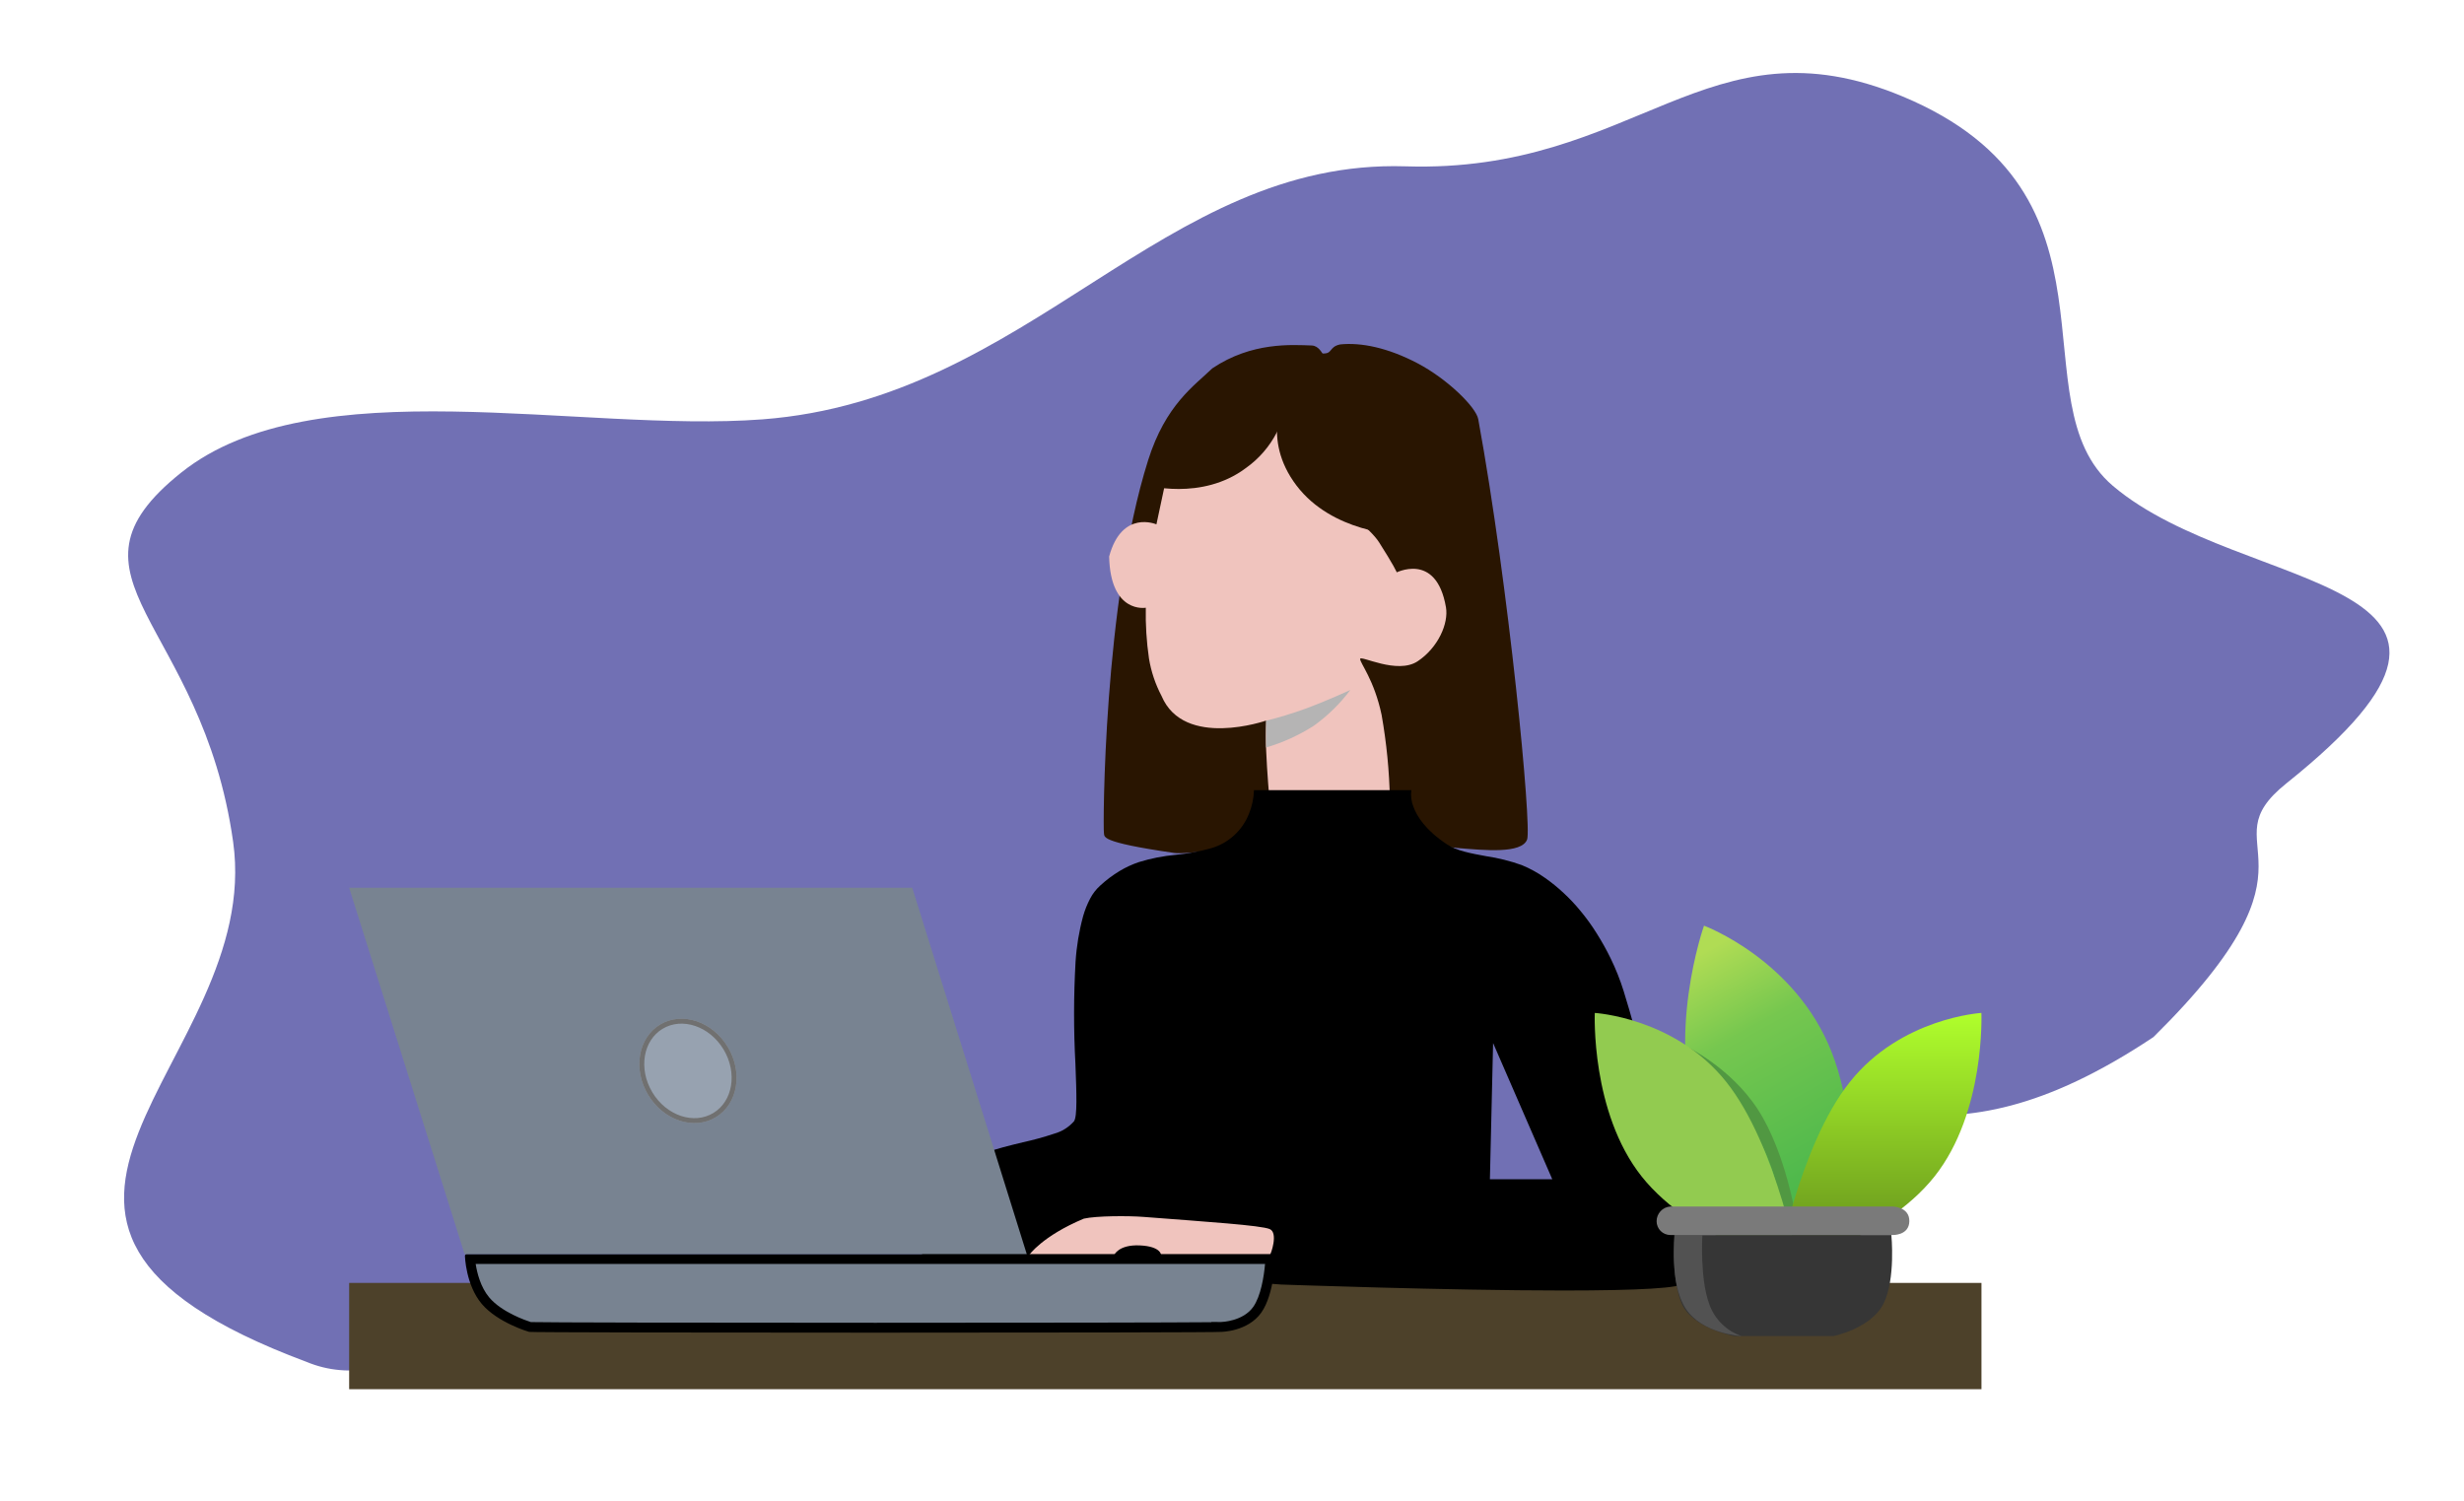 <svg width="499" height="304" viewBox="0 0 499 304" fill="none" xmlns="http://www.w3.org/2000/svg">
<g id="profile-animation" clip-path="url(#clip0_4_32)">
<g id="SVG">
<path class="bubble" d="M36.702 95.708C63.501 74.315 117.472 87.731 154.411 84.929C208.736 80.808 235.23 32.13 284.647 33.687C331.468 35.161 345.633 2.965 385.324 19.538C432.491 39.232 408.023 81.482 427.866 98.375C454.205 120.801 516.159 116.144 463.037 158.646C446.578 171.815 473.435 173.205 436.107 210.032C391.243 239.935 375.67 217.487 345.984 222.698C320.389 227.191 293.587 271.28 220.377 277.412C160.761 286.693 160.429 275.515 118.845 267.801C95.904 263.546 80.372 283.454 62.011 275.788C-15.028 247.037 53.542 215.525 47.215 170.507C40.888 125.488 9.902 117.101 36.702 95.708Z" fill="#7170B4"/>
<g id="Group">
<path id="surface" d="M401.279 259.823H70.709V281.348H401.279V259.823Z" fill="#4D412A"/>
<g id="head">
<path id="Path 15" d="M245.513 74.599C253.547 69.199 261.671 69.846 265.632 69.969C267.084 70.014 267.732 71.589 267.859 71.584C269.924 71.701 269.085 70.245 271.4 69.755C275.671 69.317 281.071 70.426 287.052 73.562C293.135 76.751 298.923 82.462 299.367 84.889C305.567 118.74 310.247 167.475 309.262 170.033C308.142 172.94 300.677 172.199 295.413 171.766C290.149 171.333 288.523 170.033 288.523 170.033L251.223 171.293C251.223 171.293 240.574 173.145 237.788 172.742C222.312 170.503 223.76 169.449 223.563 168.659C223.366 167.869 223.415 122.038 232.521 93.189C236.071 81.967 241.83 78.157 245.513 74.599Z" fill="#291501"/>
<g id="Group 5">
<path id="Path 13" d="M259.81 80.359C262.065 86.801 265.068 92.956 268.757 98.698C271.638 103.056 277.367 106.806 279.294 109.843C284.962 118.776 282.48 116.092 282.48 116.092C282.48 116.092 290.859 111.517 292.831 122.992C293.391 126.251 291.257 131.151 287.108 133.917C282.959 136.683 275.479 132.617 275.451 133.456C275.423 134.295 278.291 137.649 279.798 144.783C280.803 150.468 281.365 156.222 281.479 161.994H257.085C257.085 161.994 256.585 156.183 256.425 152.167C256.317 150.09 256.317 148.009 256.425 145.932C256.425 145.932 239.77 151.732 235.232 140.945C233.983 138.574 233.124 136.017 232.688 133.373C232.19 129.965 231.974 126.522 232.043 123.079C232.043 123.079 224.873 124.379 224.62 112.7C227.204 103.151 234.195 106.195 234.195 106.195L235.772 98.795L259.81 80.359Z" fill="#F0C4BE"/>
<path id="Path 14" d="M256.401 145.965C259.048 145.305 261.66 144.51 264.226 143.582C268.439 142.055 273.459 139.745 273.459 139.745C271.378 142.524 268.882 144.967 266.059 146.989C263.066 148.907 259.813 150.386 256.401 151.383V145.965Z" fill="#B5B4B4"/>
</g>
<path id="Path 16" d="M260.288 79.815C261.684 85.371 264.238 90.569 267.781 95.07C273.527 102.18 283.281 108.255 283.281 108.255C283.281 108.255 269.831 107.915 262.554 98.324C255.277 88.733 260.288 79.815 260.288 79.815Z" fill="#291501"/>
<path id="Path 17" d="M260.798 78.504C260.798 78.504 254.78 82.862 247.785 87.839C240.789 92.815 231.862 98.194 231.862 98.194C231.862 98.194 243.346 101.577 252.38 94.74C254.965 92.891 257.076 90.455 258.539 87.633C260.002 84.811 260.776 81.682 260.798 78.504V78.504Z" fill="#291501"/>
</g>
<g id="body">
<path id="Exclusion 1" d="M316.599 261.36C292.873 261.36 259.782 260.16 259.45 260.151L186.99 254.722C186.797 254.252 186.645 253.766 186.536 253.269C186.249 252.003 186.145 250.703 186.225 249.408C186.348 247.499 186.828 245.63 187.639 243.898C188.796 241.487 190.398 239.316 192.36 237.498C195.991 234.032 201.945 232.598 207.199 231.332C209.326 230.865 211.427 230.286 213.493 229.598C215.041 229.17 216.43 228.302 217.493 227.098C218.193 226.15 218.017 221.457 217.793 215.516C217.419 208.623 217.427 201.715 217.817 194.823C218.012 191.69 218.525 188.585 219.347 185.556C219.698 184.316 220.178 183.116 220.779 181.975C221.285 181.005 221.957 180.131 222.766 179.394C223.995 178.251 225.339 177.239 226.778 176.375C227.995 175.651 229.284 175.056 230.625 174.602C233.063 173.847 235.573 173.352 238.115 173.123C240.55 172.886 242.959 172.436 245.315 171.776C247.022 171.275 248.594 170.392 249.91 169.195C251.227 167.998 252.254 166.517 252.915 164.865C253.55 163.33 253.9 161.692 253.948 160.032H285.826C285.663 161.181 285.812 162.354 286.256 163.426C286.937 165.294 288.67 168.126 293.061 171.018C295.028 172.318 297.908 172.839 300.956 173.396C303.421 173.761 305.845 174.368 308.191 175.207C309.85 175.89 311.427 176.758 312.891 177.795C314.215 178.724 315.473 179.745 316.654 180.85C317.871 181.973 319.007 183.18 320.054 184.463C321.238 185.881 322.323 187.379 323.302 188.945C324.354 190.597 325.312 192.308 326.17 194.069C327.215 196.206 328.096 198.42 328.807 200.69C331.847 210.475 335.275 224.225 337.977 237.474C339.199 243.467 340.143 248.732 340.699 252.694C341.285 256.856 341.408 259.335 341.057 259.862C340.399 260.856 332.165 261.36 316.599 261.36ZM302.376 211.241L301.729 238.832H314.362L302.376 211.242V211.241Z" fill="black"/>
<path id="Path 12" d="M231.545 246.451C244.326 247.436 255.376 248.159 257.145 248.921C258.914 249.683 257.381 254.048 257.145 254.207C256.909 254.366 235.145 254.207 235.145 254.207C235.145 254.207 235.196 252.429 230.839 252.227C226.482 252.025 225.621 254.207 225.621 254.207H208.394C208.394 254.207 211.028 250.352 219.488 246.807C222.034 246.222 228.541 246.219 231.545 246.451Z" fill="#F0C4BE"/>
</g>
<g id="plant">
<path id="Path 6" d="M345.087 187.469C345.087 187.469 363.568 194.327 370.933 213.058C378.297 231.788 374.548 262.392 374.548 262.392C374.548 262.392 351.735 247.851 344.368 229.121C337.001 210.391 345.087 187.469 345.087 187.469Z" fill="url(#paint0_linear_4_32)"/>
<path id="Path 7" d="M341.036 211.679C341.036 211.679 350.331 215.957 356 224.702C361.669 233.447 363.714 246.658 363.714 246.658H360.736C360.417 240.729 358.68 234.963 355.67 229.845C350.617 221.1 341.036 211.679 341.036 211.679Z" fill="#519842"/>
<path id="Path 5" d="M401.262 205.145C401.262 205.145 384.975 206.101 374.611 219.145C364.247 232.189 359.809 257.32 359.809 257.32C359.809 257.32 381.388 251.332 391.753 238.288C402.118 225.244 401.262 205.145 401.262 205.145Z" fill="url(#paint1_linear_4_32)"/>
<path id="Path 4" d="M322.97 205.145C322.97 205.145 339.257 206.101 349.62 219.145C359.983 232.189 364.42 257.32 364.42 257.32C364.42 257.32 342.844 251.332 332.48 238.288C322.116 225.244 322.97 205.145 322.97 205.145Z" fill="#92CB50"/>
<path id="Path 1" d="M339.053 250.117H383.029C383.029 250.117 383.929 259.017 381.451 264.009C378.973 269.001 371.37 270.586 371.37 270.586H351.157C351.157 270.586 342.707 269.006 340.569 264.009C338.431 259.012 339.053 250.117 339.053 250.117Z" fill="#363636"/>
<path id="Path 2" d="M339.161 250.117H344.761C344.761 250.117 344.217 258.992 346.18 264.181C346.712 265.667 347.571 267.014 348.696 268.122C349.82 269.231 351.179 270.071 352.673 270.581C352.673 270.581 344.731 270.181 341.367 264.994C338.003 259.807 339.161 250.117 339.161 250.117Z" fill="#525252"/>
<path id="Path 3" d="M338.255 244.351H383.301C383.301 244.351 386.711 244.398 386.672 247.321C386.633 250.244 383.301 250.121 383.301 250.121H338.255C337.519 250.116 336.815 249.819 336.296 249.297C335.778 248.774 335.488 248.067 335.489 247.331C335.488 246.577 335.773 245.85 336.286 245.297C336.799 244.744 337.503 244.406 338.255 244.351V244.351Z" fill="#7A7A7A"/>
</g>
<g id="laptop">
<g id="Path 8">
<path id="Vector" d="M177.242 268.897C138.443 268.897 109.327 268.836 107.344 268.751C106.596 268.521 101.138 266.753 98.324 263.423C95.941 260.605 95.345 256.538 95.2 254.978H257.262C257.161 256.839 256.691 262.346 254.604 265.276C252.189 268.664 247.371 268.737 247.323 268.738L246.33 268.745V268.768C241.035 268.844 213.326 268.897 177.242 268.897Z" fill="#788391"/>
<path id="Vector_2" d="M96.333 255.978C96.612 257.785 97.318 260.684 99.088 262.778C101.604 265.755 106.485 267.428 107.513 267.756C110.342 267.838 139.197 267.897 177.242 267.897C211.412 267.897 238.169 267.85 245.314 267.78L245.313 267.735L247.312 267.738C247.471 267.734 251.723 267.595 253.789 264.695C255.328 262.537 255.974 258.527 256.194 255.978H96.333ZM94.54 253.978H257.903C258.116 253.978 258.288 254.15 258.288 254.362C258.288 254.362 258.158 262.012 255.418 265.856C252.679 269.7 247.33 269.738 247.33 269.738C247.33 269.95 107.153 269.95 107.153 269.738C107.153 269.738 100.81 267.913 97.56 264.069C94.311 260.225 94.156 254.362 94.156 254.362C94.156 254.15 94.328 253.978 94.54 253.978Z" fill="black"/>
</g>
<path id="Path 9" d="M70.709 179.792H184.742L207.933 253.978H94.081L70.709 179.792Z" fill="#788391"/>
<g id="Ellipse 1">
<path id="Vector_3" d="M144.963 226.275C149.421 223.597 150.509 217.221 147.393 212.035C144.277 206.849 138.137 204.816 133.679 207.495C129.221 210.174 128.133 216.549 131.249 221.735C134.365 226.921 140.505 228.954 144.963 226.275Z" fill="#97A2B0"/>
<path id="Vector_4" d="M144.706 225.847C148.927 223.31 149.938 217.242 146.965 212.293C143.991 207.343 138.158 205.387 133.936 207.923C129.715 210.46 128.704 216.528 131.678 221.478C134.652 226.427 140.485 228.383 144.706 225.847Z" stroke="#707070"/>
</g>
</g>
</g>
</g>
</g>
<defs>
<linearGradient id="paint0_linear_4_32" x1="348.229" y1="191.001" x2="374.523" y2="238.092" gradientUnits="userSpaceOnUse">
<stop stop-color="#B0DC54"/>
<stop offset="0.337" stop-color="#76C74F"/>
<stop offset="1" stop-color="#4AB74C"/>
</linearGradient>
<linearGradient id="paint1_linear_4_32" x1="380.544" y1="205.145" x2="380.544" y2="257.32" gradientUnits="userSpaceOnUse">
<stop stop-color="#B0FF2C"/>
<stop offset="1" stop-color="#5F881B"/>
</linearGradient>
<clipPath id="clip0_4_32">
<rect width="498.949" height="303.969" fill="white"/>
</clipPath>
</defs>
</svg>
